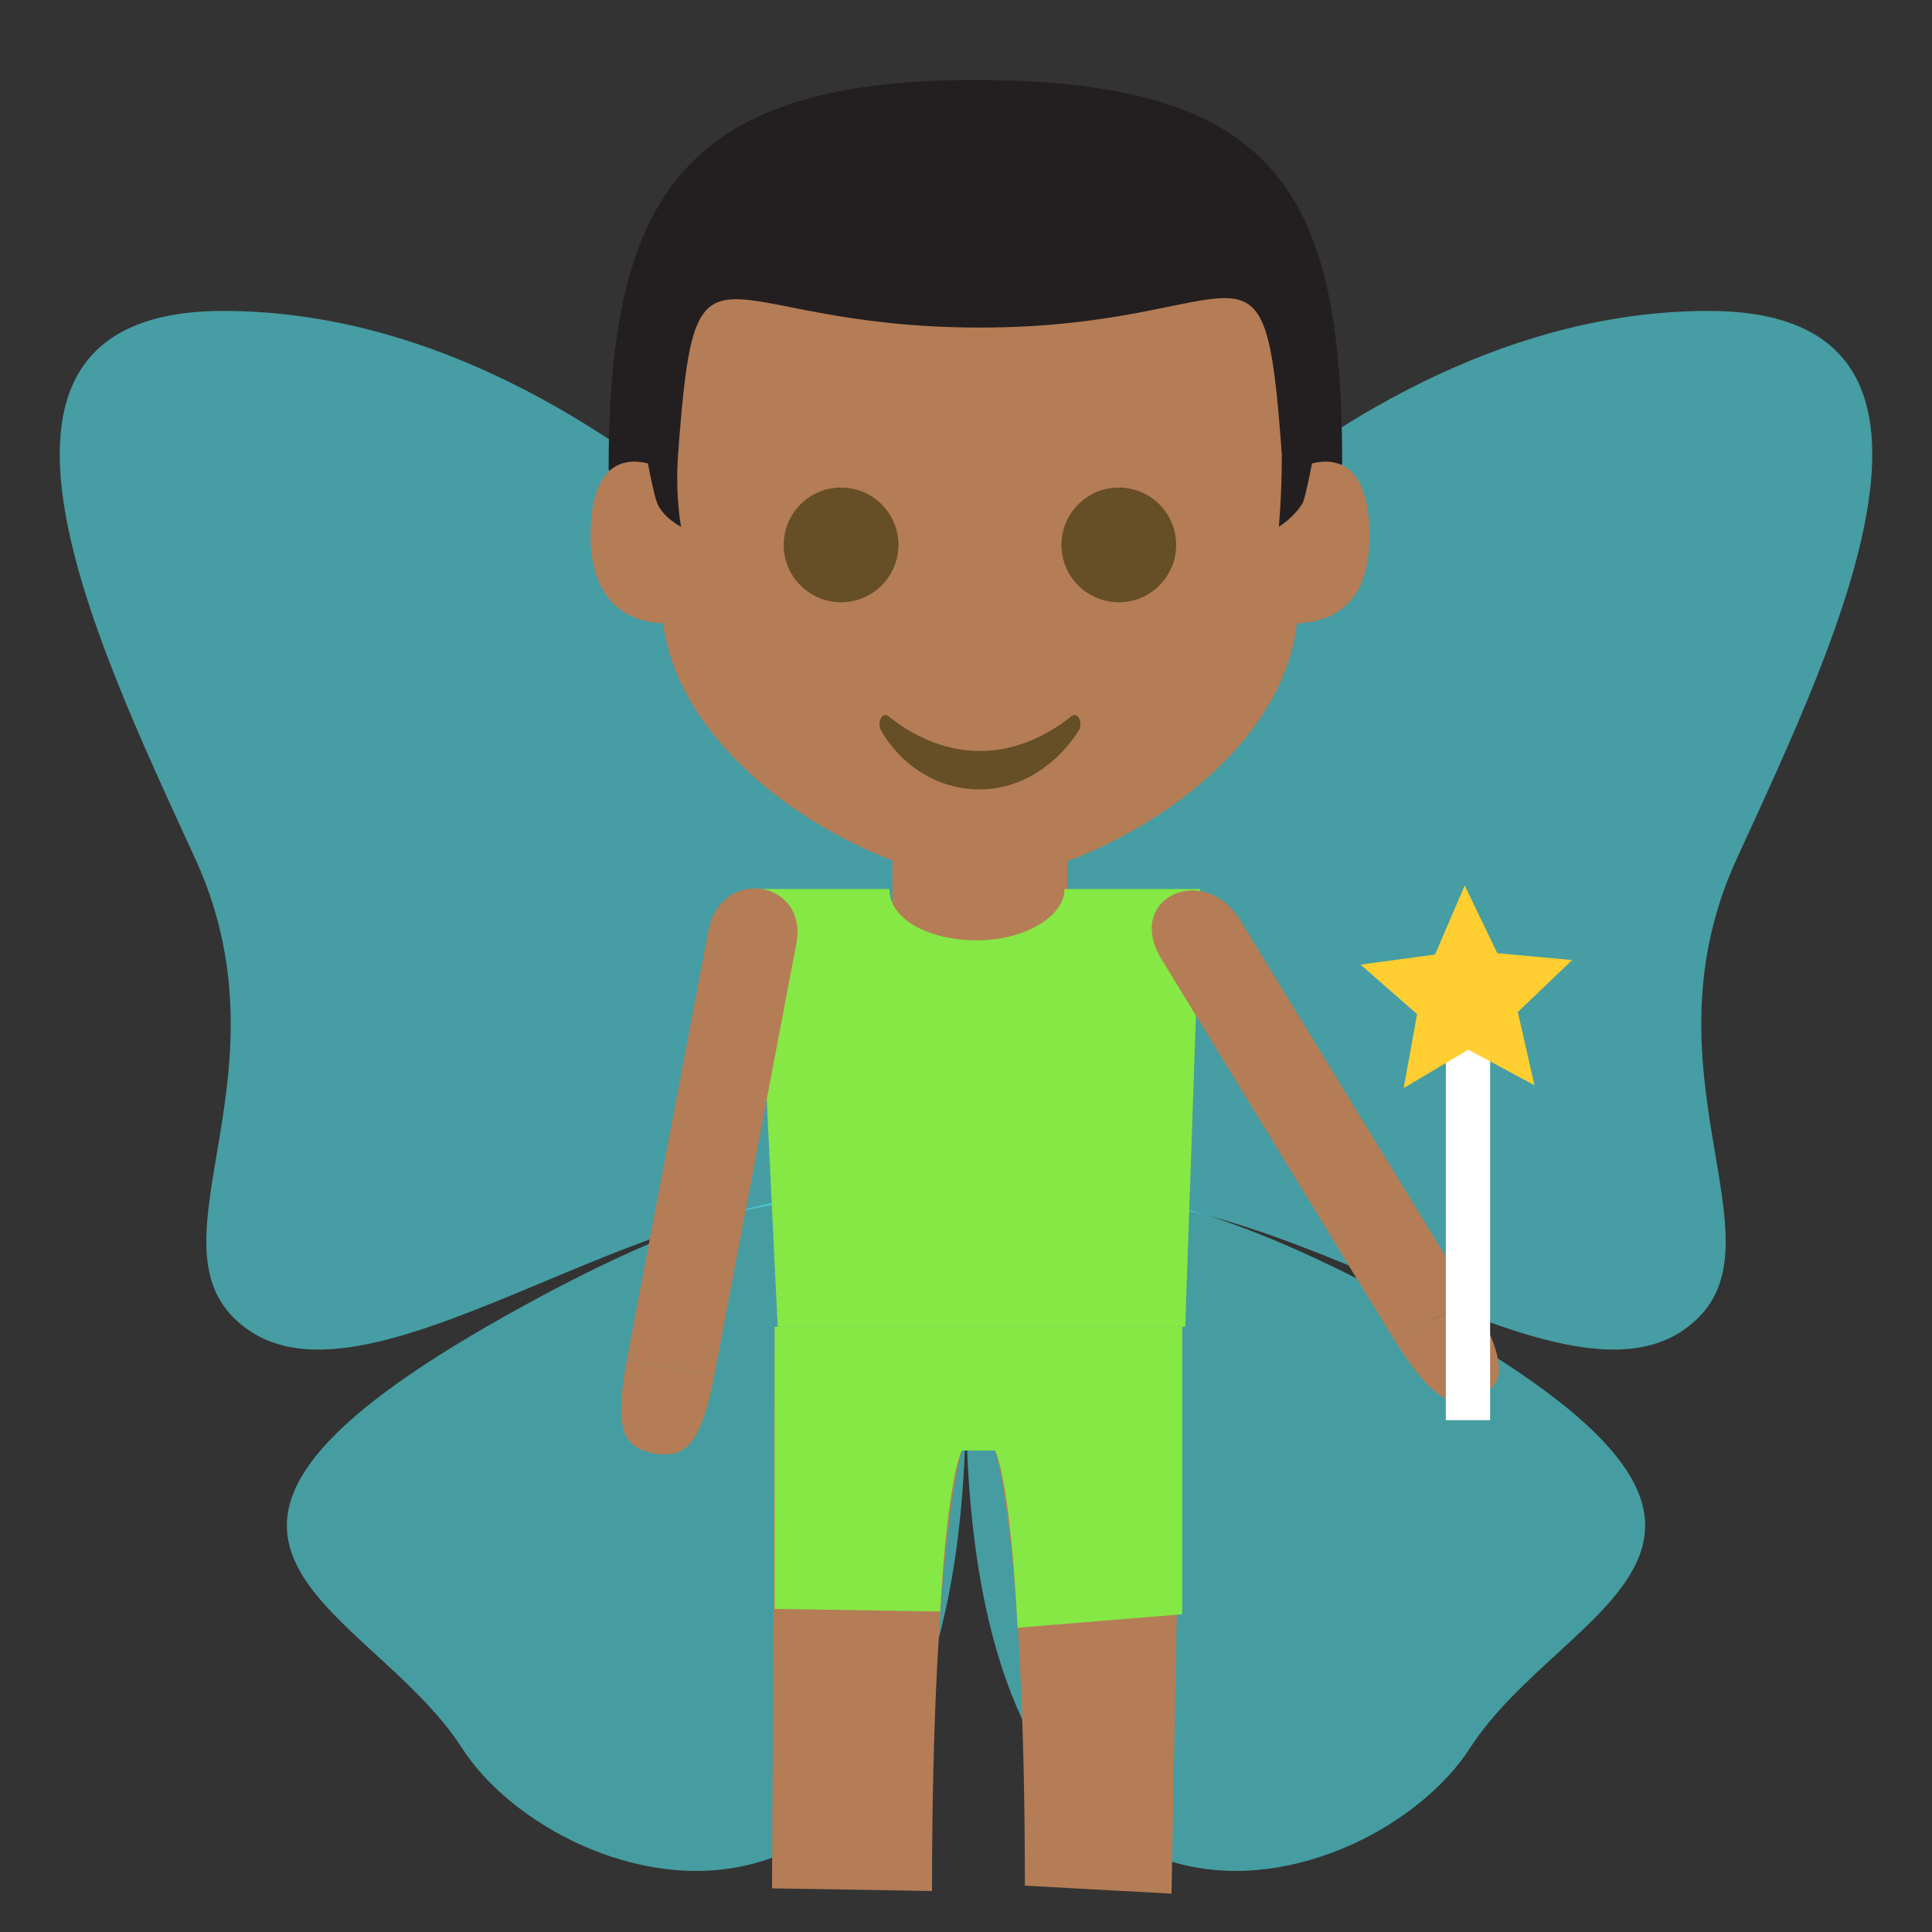 <?xml version="1.0" encoding="UTF-8" standalone="no"?>
<svg
   viewBox="0 0 64 64"
   version="1.1"
   id="svg29"
   sodipodi:docname="1f9da-1f3fe-200d-2642.svg"
   xml:space="preserve"
   inkscape:version="1.3.2 (091e20e, 2023-11-25, custom)"
   xmlns:inkscape="http://www.inkscape.org/namespaces/inkscape"
   xmlns:sodipodi="http://sodipodi.sourceforge.net/DTD/sodipodi-0.dtd"
   xmlns="http://www.w3.org/2000/svg"
   xmlns:svg="http://www.w3.org/2000/svg"
   xmlns:rdf="http://www.w3.org/1999/02/22-rdf-syntax-ns#"
   xmlns:cc="http://creativecommons.org/ns#"
   xmlns:dc="http://purl.org/dc/elements/1.1/"><rect x="0" y="0" width="64" height="64" fill="#333333" stroke="none"/><defs
     id="defs29" /><sodipodi:namedview
     id="namedview29"
     pagecolor="#ffffff"
     bordercolor="#000000"
     borderopacity="0.25"
     inkscape:showpageshadow="2"
     inkscape:pageopacity="0.0"
     inkscape:pagecheckerboard="0"
     inkscape:deskcolor="#d1d1d1"
     inkscape:zoom="11.313709"
     inkscape:cx="39.59798"
     inkscape:cy="31.068504"
     inkscape:window-width="1920"
     inkscape:window-height="991"
     inkscape:window-x="-9"
     inkscape:window-y="-9"
     inkscape:window-maximized="1"
     inkscape:current-layer="svg29"
     showguides="true" /><title
     id="title1">man fairy: medium-dark skin tone</title><path
     fill="#e84d88"
     d="M33.6 40.8s1.5-4.2 14.2 3.1c12.7 7.3 4 9.2.9 14-3.2 5-16.7 9.2-16.7-11.7v-5.5h1.6z"
     id="path1"
     style="fill:#4fd1d9;fill-opacity:1;opacity:0.668" /><g
     fill="#9450e0"
     id="g2"
     style="fill:#4fd1d9;fill-opacity:1;opacity:0.668"><path
       d="M56.6 10.3c9.5 0 4.3 10.8 1 18-3.4 7.2 1.6 12.8-1.5 15.5-4.4 3.9-15-6.2-22.2-3.6V23.9s9.8-13.6 22.7-13.6M7.4 10.3c-9.5 0-4.3 10.8-1 18 3.4 7.2-1.6 12.8 1.5 15.5 4.4 3.9 15-6.2 22.2-3.6V23.9S20.3 10.3 7.4 10.3"
       id="path2"
       style="fill:#4fd1d9;fill-opacity:1" /></g><path
     fill="#e84d88"
     d="M30.4 40.8s-1.5-4.2-14.2 3.1c-12.7 7.3-4 9.2-.9 14 3.2 5 16.7 9.2 16.7-11.7v-5.5h-1.6z"
     id="path3"
     style="fill:#4fd1d9;fill-opacity:1;opacity:0.668" /><g
     id="g1"
     transform="translate(16.462,0.651)"><path
       fill="#ffdd67"
       d="m 13.1,26.5 h 5.8 v 4.4 h -5.8 z"
       id="path1-8"
       style="fill:#b47d56;fill-opacity:1" /><path
       fill="#231f20"
       d="m 9.2,43.3 -0.088,18.603 5.3,0.088 C 14.412,50.491 15.4,47.4 15.4,47.4 h 1.1 c 0,0 0.988,2.914 0.988,14.414 L 22.346,62.079 22.7,43.3 H 9.2"
       id="path2-6"
       style="fill:#b47d56;fill-opacity:1"
       sodipodi:nodetypes="ccccccccc" /><path
       fill="#231f20"
       d="m 9.2,43.3 v 9.347 l 5.482,0.085 c 0.263,-4.574 0.718,-5.332 0.718,-5.332 h 1.1 c 0,0 0.49,0.817 0.747,5.869 l 5.453,-0.445 0,-9.524 h -13.5"
       id="path2-6-5"
       style="fill:#85e845;fill-opacity:1"
       sodipodi:nodetypes="ccccccccc" /><g
       fill="#428bc1"
       id="g4"
       style="fill:#ffe1bd;fill-opacity:1"><path
         d="m 8.601,28.8 0.699,14.5 H 22.8 l 0.5,-14.5 h -4.5 c 0,0.9 -1.3,1.699 -2.9,1.699 -1.6,0 -2.9,-0.699 -2.9,-1.699 z"
         style="opacity:1;fill:#85e845;fill-opacity:1"
         id="path18" /><path
         d="M 29.7,43.7 22,31.1 c -1.2,-2 1.4,-3.2 2.6,-1.3 l 7.7,12.6 -2.6,1.3"
         id="path4"
         style="fill:#b47d56;fill-opacity:1" /></g><path
       fill="#ffdd67"
       d="m 29.7,43.7 c 1.5,2.4 2.1,2.2 2.8,1.9 0.7,-0.3 1.2,-0.8 -0.2,-3.2 l -2.6,1.3"
       id="path5"
       style="opacity:1;fill:#b47d56;fill-opacity:1" /><path
       fill="#428bc1"
       d="M 4.3,44.4 7,30.2 C 7.4,28 10.4,28.5 9.9,30.7 L 7.2,44.9 4.3,44.4"
       id="path6"
       style="fill:#b47d56;fill-opacity:1" /><g
       fill="#ffdd67"
       id="g7"
       style="fill:#b47d56;fill-opacity:1"><path
         d="m 4.3,44.4 c -0.5,2.7 0.1,2.9 0.9,3.1 0.8,0.1 1.5,0.1 2,-2.6 z"
         style="fill:#b47d56;fill-opacity:1"
         id="path12" /></g><path
       fill="#ffb300"
       d="M 3.7,14.9 5,17.2 h 22 l 1,-2.5 C 28,5.8 25.9,2.1 16.2,2 6.2,1.9 3.7,5.8 3.7,14.9"
       id="path15-4"
       style="fill:#231f20;fill-opacity:1" /><path
       fill="#ffdd67"
       d="m 27,14.7 c -0.1,0.5 -0.2,1 -0.3,1.3 -0.3,0.5 -0.8,0.8 -0.8,0.8 0,0 0.1,-1 0.1,-2.4 C 25.4,6.2 25,10.2 16,10.2 7,10.2 6.6,6.3 6,14.4 5.9,15.8 6.1,16.8 6.1,16.8 6.1,16.8 5.5,16.5 5.3,16 5.2,15.7 5.1,15.2 5,14.7 c -0.8,-0.2 -1.9,0 -1.9,2.4 0,1.5 0.6,2.8 2.4,2.9 0.7,5.1 7.5,8.5 10.5,8.5 3.1,0 9.9,-3.4 10.5,-8.5 1.9,-0.1 2.4,-1.4 2.4,-2.9 0,-2.4 -1.1,-2.6 -1.9,-2.4"
       id="path16-7"
       style="fill:#b47d56;fill-opacity:1" /><g
       fill="#937237"
       id="g17"
       style="fill:#664e27;fill-opacity:1"><circle
         cx="11.4"
         cy="17.4"
         r="1.9"
         id="circle16"
         style="fill:#664e27;fill-opacity:1" /><circle
         cx="20.6"
         cy="17.4"
         r="1.9"
         id="circle17"
         style="fill:#664e27;fill-opacity:1" /><path
         d="m 19,23.1 c -1.9,1.5 -4.1,1.5 -6,0 -0.2,-0.2 -0.4,0.1 -0.3,0.4 0.6,1.1 1.8,2 3.3,2 1.5,0 2.7,-1 3.3,-2 0.1,-0.3 -0.1,-0.6 -0.3,-0.4"
         id="path17"
         style="fill:#664e27;fill-opacity:1" /></g></g><rect
     style="opacity:1;fill:#ffffff;fill-opacity:1;fill-rule:evenodd;stroke-width:3.22"
     id="rect29"
     width="1.467"
     height="12.297"
     x="47.895"
     y="34.748" /><path
     sodipodi:type="star"
     style="opacity:1;fill:#ffce31;fill-opacity:1;fill-rule:evenodd;stroke-width:3.22"
     id="path29"
     inkscape:flatsided="false"
     sodipodi:sides="5"
     sodipodi:cx="46.927677"
     sodipodi:cy="32.077518"
     sodipodi:r1="3.6862013"
     sodipodi:r2="1.7547904"
     sodipodi:arg1="0.92092588"
     sodipodi:arg2="1.5492444"
     inkscape:rounded="0"
     inkscape:randomized="0"
     d="m 49.158,35.012 -2.193,-1.18 -2.14,1.274 0.445,-2.45 -1.873,-1.641 2.468,-0.334 0.982,-2.288 1.08,2.244 2.48,0.227 -1.8,1.721 z"
     inkscape:transform-center-x="0.024547433"
     inkscape:transform-center-y="-0.32857275"
     transform="matrix(1,0,0,1,1.673,0.939)" /></svg>

